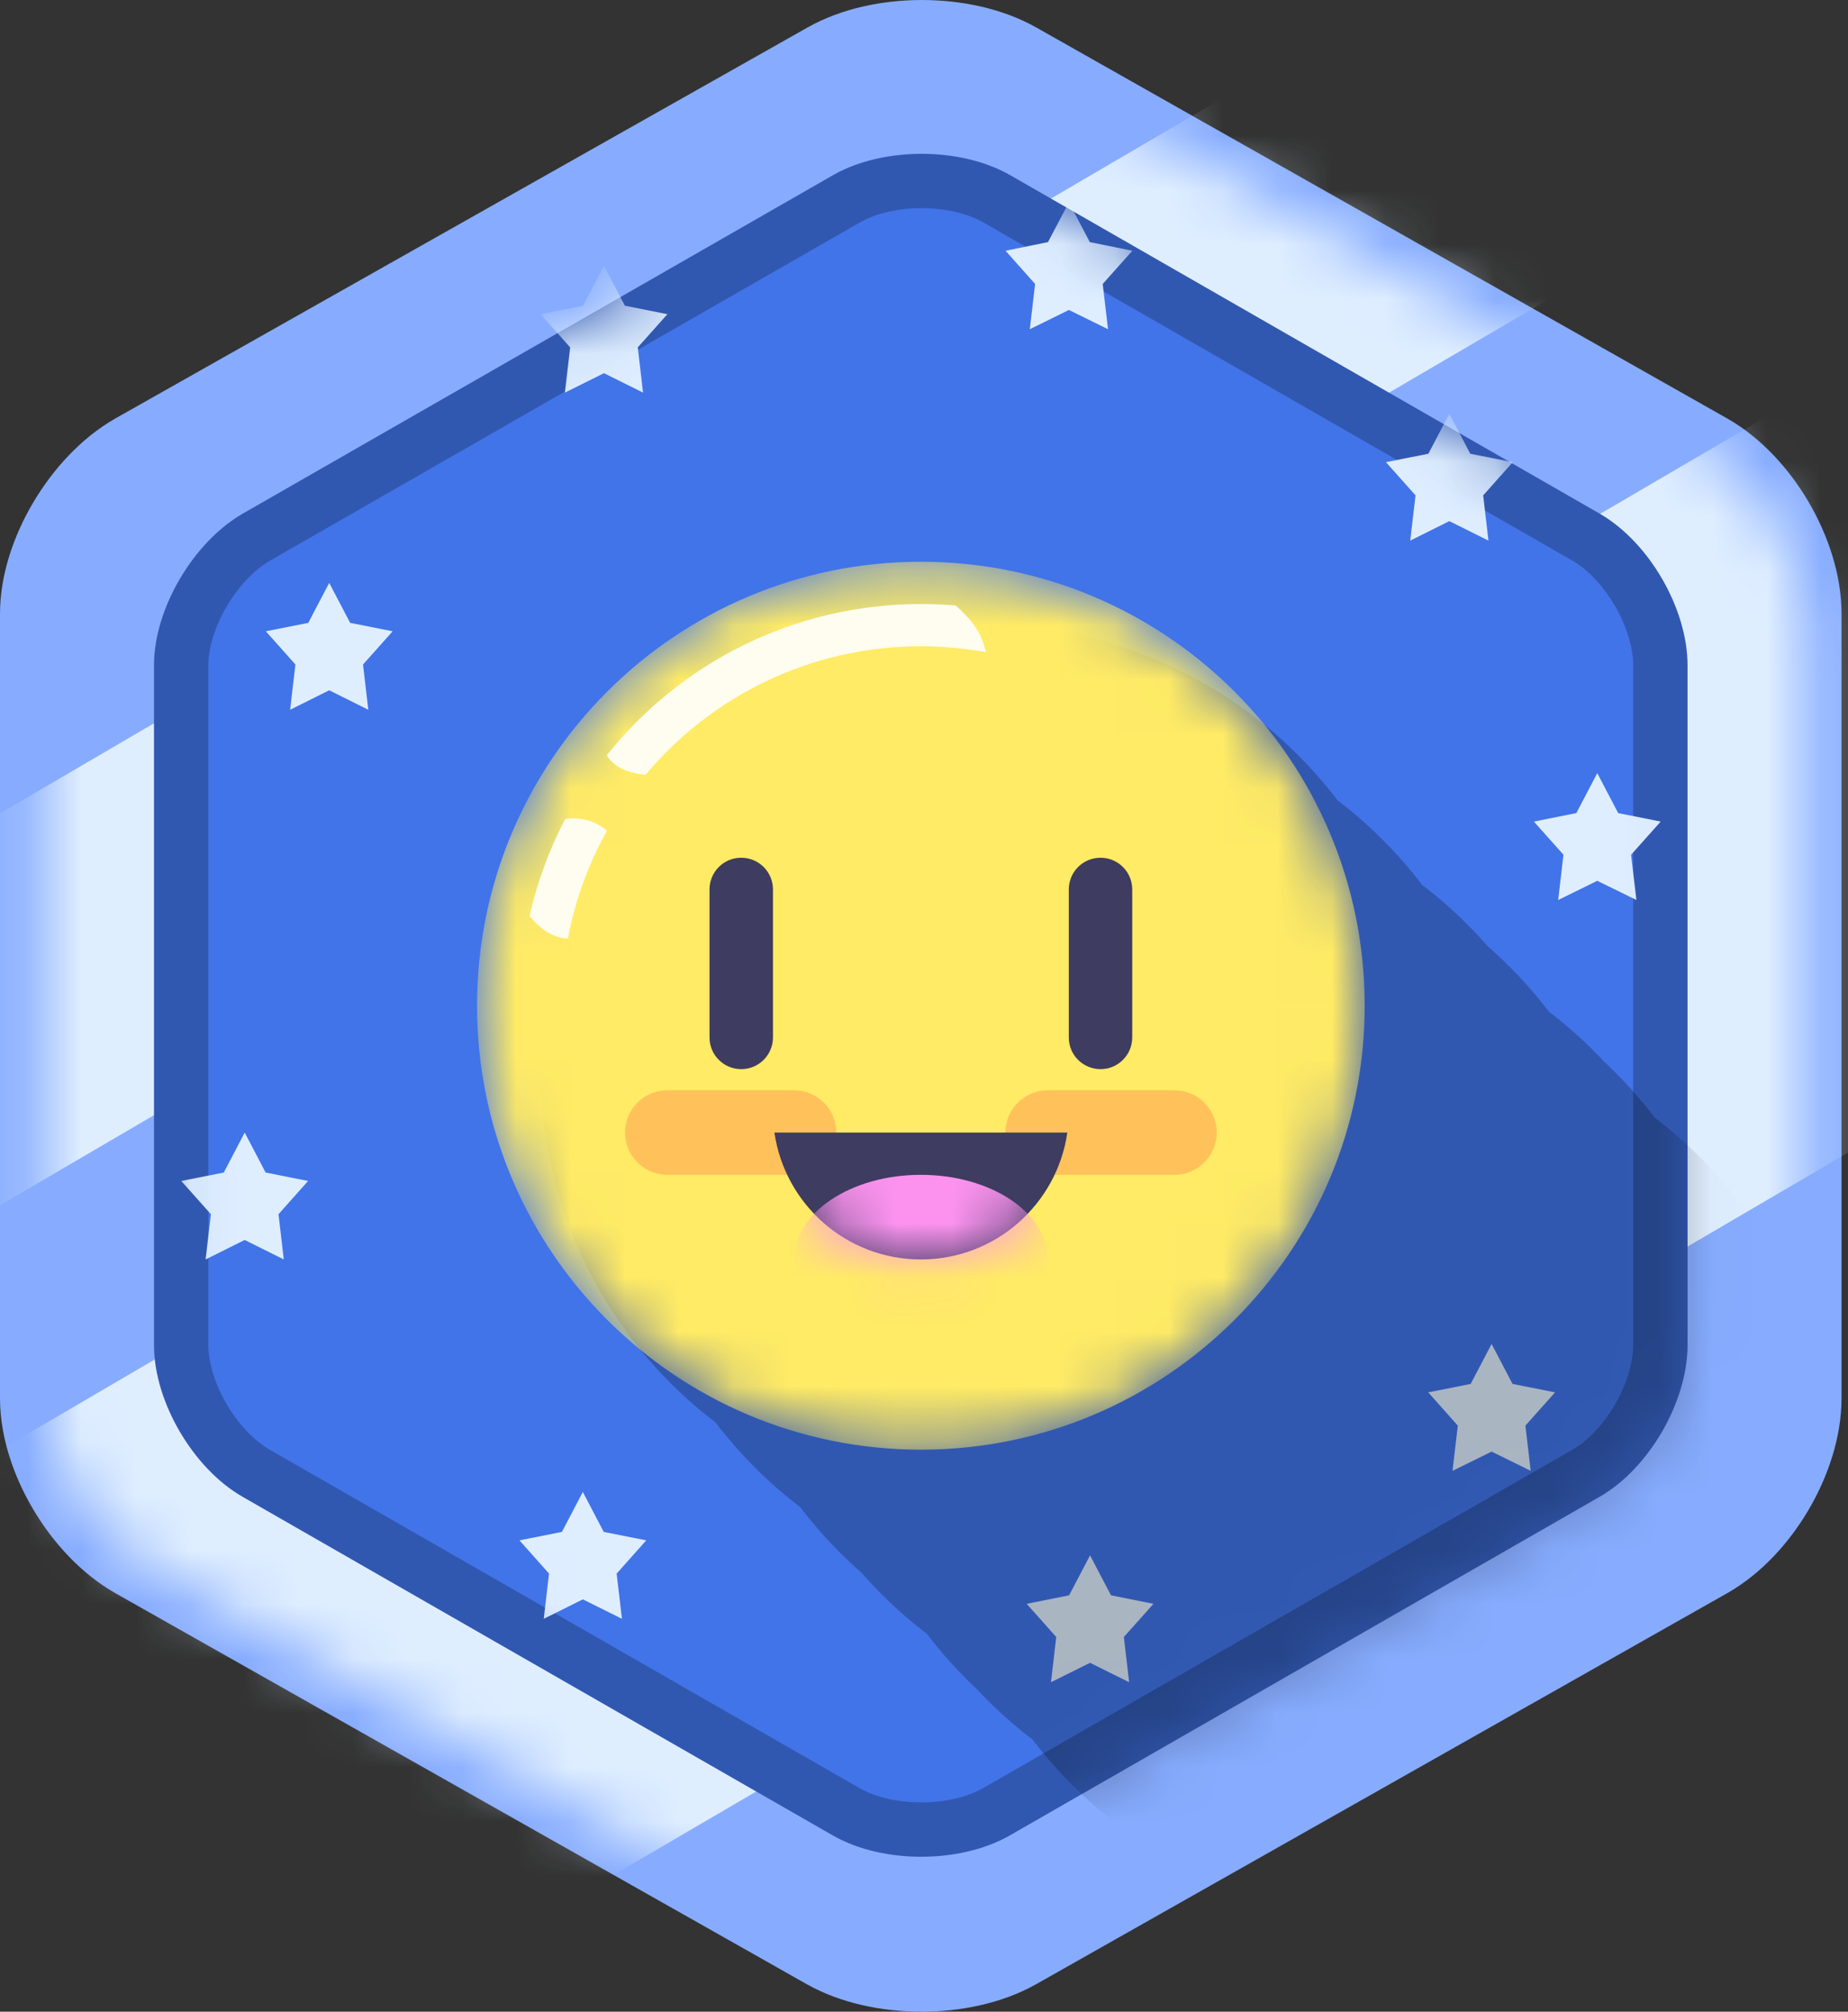 <svg width="34" height="37" viewBox="0 0 34 37" fill="none" xmlns="http://www.w3.org/2000/svg">
<rect x="0" y="0" width="34" height="37" fill="#333333" stroke="none"/>
<path d="M32.881 25.716C32.881 26.708 32.173 27.929 31.282 28.434L18.571 35.624C17.681 36.125 16.227 36.125 15.336 35.624L2.618 28.434C1.727 27.929 1 26.708 1 25.716V11.287C1 10.295 1.731 9.07 2.618 8.565L15.344 1.379C16.231 0.874 17.689 0.874 18.579 1.379L31.282 8.565C32.173 9.07 32.881 10.295 32.881 11.287V25.716Z" fill="#87ACFF" stroke="#87ACFF" stroke-width="2"/>
<mask id="mask0_651_4227" style="mask-type:alpha" maskUnits="userSpaceOnUse" x="0" y="0" width="34" height="37">
<path d="M32.241 25.395C32.241 26.342 31.564 27.509 30.714 27.992L18.568 34.862C17.717 35.341 16.327 35.341 15.477 34.862L3.323 27.992C2.473 27.509 1.778 26.342 1.778 25.395V11.607C1.778 10.659 2.476 9.489 3.323 9.006L15.484 2.14C16.331 1.657 17.724 1.657 18.575 2.14L30.714 9.006C31.564 9.489 32.241 10.659 32.241 11.607V25.395Z" fill="#FB8B5A" stroke="#FB8B5A" stroke-width="2"/>
</mask>
<g mask="url(#mask0_651_4227)">
<path d="M-8.289 19.808L30.645 -2.962L33.787 2.408L-5.147 25.178L-8.289 19.808ZM-3.188 28.534L35.746 5.763L42.03 16.503L3.096 39.277L-3.188 28.534Z" fill="#DFEEFF"/>
</g>
<path d="M30.548 24.738C30.548 25.598 29.941 26.659 29.183 27.095L18.331 33.324C17.569 33.759 16.328 33.759 15.57 33.324L4.71 27.095C3.952 26.659 3.333 25.598 3.333 24.738V12.237C3.333 11.378 3.956 10.32 4.714 9.881L15.574 3.656C16.336 3.22 17.576 3.22 18.338 3.656L29.183 9.881C29.941 10.32 30.548 11.378 30.548 12.237V24.738Z" fill="#4174E8" stroke="#3158B1"/>
<mask id="mask1_651_4227" style="mask-type:alpha" maskUnits="userSpaceOnUse" x="2" y="2" width="30" height="33">
<path d="M30.548 24.738C30.548 25.598 29.941 26.659 29.183 27.095L18.331 33.324C17.569 33.759 16.328 33.759 15.57 33.324L4.71 27.095C3.952 26.659 3.333 25.598 3.333 24.738V12.237C3.333 11.378 3.956 10.32 4.714 9.881L15.574 3.656C16.336 3.22 17.576 3.22 18.338 3.656L29.183 9.881C29.941 10.32 30.548 11.378 30.548 12.237V24.738Z" fill="#4174E8" stroke="#96411B"/>
</mask>
<g mask="url(#mask1_651_4227)">
<path d="M19.666 3.722L20.051 4.453L20.833 4.612L20.288 5.223L20.386 6.055L19.666 5.701L18.947 6.055L19.044 5.223L18.5 4.612L19.281 4.453L19.666 3.722Z" fill="#DFEEFF"/>
<path d="M29.387 14.22L29.772 14.955L30.554 15.111L30.009 15.721L30.107 16.553L29.387 16.2L28.668 16.553L28.765 15.721L28.221 15.111L29.002 14.955L29.387 14.22Z" fill="#DFEEFF"/>
<path d="M20.055 28.607L20.44 29.342L21.222 29.498L20.677 30.108L20.774 30.94L20.055 30.583L19.336 30.94L19.433 30.108L18.889 29.498L19.67 29.342L20.055 28.607Z" fill="#DFEEFF"/>
<path d="M11.112 4.888L11.497 5.623L12.279 5.779L11.734 6.389L11.831 7.221L11.112 6.864L10.393 7.221L10.49 6.389L9.946 5.779L10.727 5.623L11.112 4.888Z" fill="#DFEEFF"/>
<path d="M27.443 24.719L27.828 25.454L28.61 25.609L28.065 26.22L28.162 27.052L27.443 26.698L26.724 27.052L26.821 26.22L26.277 25.609L27.058 25.454L27.443 24.719Z" fill="#DFEEFF"/>
<path d="M10.723 27.441L11.108 28.176L11.89 28.331L11.345 28.942L11.443 29.774L10.723 29.416L10.004 29.774L10.101 28.942L9.557 28.331L10.338 28.176L10.723 27.441Z" fill="#DFEEFF"/>
<path d="M4.502 20.831L4.887 21.566L5.668 21.721L5.124 22.332L5.221 23.164L4.502 22.806L3.783 23.164L3.88 22.332L3.335 21.721L4.117 21.566L4.502 20.831Z" fill="#DFEEFF"/>
<path d="M26.665 7.61L27.05 8.345L27.832 8.501L27.288 9.111L27.385 9.943L26.665 9.585L25.946 9.943L26.043 9.111L25.499 8.501L26.28 8.345L26.665 7.61Z" fill="#DFEEFF"/>
<path d="M6.057 10.721L6.442 11.456L7.224 11.611L6.679 12.222L6.776 13.054L6.057 12.696L5.338 13.054L5.435 12.222L4.891 11.611L5.672 11.456L6.057 10.721Z" fill="#DFEEFF"/>
<path opacity="0.239" d="M21.221 14.609C25.731 14.609 29.386 18.264 29.386 22.775C29.386 27.285 25.731 30.94 21.221 30.94C16.71 30.94 13.055 27.285 13.055 22.775C13.055 18.264 16.71 14.609 21.221 14.609ZM19.665 13.054C24.176 13.054 27.831 16.709 27.831 21.22C27.831 25.73 24.176 29.385 19.665 29.385C15.155 29.385 11.5 25.73 11.5 21.22C11.5 16.709 15.155 13.054 19.665 13.054ZM18.11 11.499C22.621 11.499 26.276 15.154 26.276 19.664C26.276 24.175 22.621 27.83 18.11 27.83C13.6 27.83 9.945 24.175 9.945 19.664C9.945 15.154 13.6 11.499 18.11 11.499ZM27.053 20.442C31.564 20.442 35.219 24.097 35.219 28.607C35.219 33.118 31.564 36.773 27.053 36.773C22.543 36.773 18.888 33.118 18.888 28.607C18.888 24.097 22.543 20.442 27.053 20.442ZM25.498 18.887C30.008 18.887 33.663 22.542 33.663 27.052C33.663 31.562 30.008 35.218 25.498 35.218C20.988 35.218 17.332 31.562 17.332 27.052C17.332 22.542 20.988 18.887 25.498 18.887ZM23.943 17.331C28.453 17.331 32.108 20.986 32.108 25.497C32.108 30.007 28.453 33.662 23.943 33.662C19.432 33.662 15.777 30.007 15.777 25.497C15.777 20.986 19.432 17.331 23.943 17.331ZM21.998 15.387C26.509 15.387 30.164 19.042 30.164 23.552C30.164 28.063 26.509 31.718 21.998 31.718C17.488 31.718 13.833 28.063 13.833 23.552C13.833 19.042 17.488 15.387 21.998 15.387ZM23.554 16.942C28.064 16.942 31.719 20.597 31.719 25.108C31.719 29.618 28.064 33.273 23.554 33.273C19.043 33.273 15.388 29.618 15.388 25.108C15.388 20.597 19.043 16.942 23.554 16.942Z" fill="black"/>
</g>
<mask id="mask2_651_4227" style="mask-type:alpha" maskUnits="userSpaceOnUse" x="8" y="10" width="18" height="17">
<path d="M16.943 10.332C21.453 10.332 25.108 13.987 25.108 18.498C25.108 23.008 21.453 26.663 16.943 26.663C12.432 26.663 8.777 23.008 8.777 18.498C8.777 13.987 12.432 10.332 16.943 10.332Z" fill="url(#paint0_linear_651_4227)"/>
</mask>
<g mask="url(#mask2_651_4227)">
<path d="M16.943 10.332C21.453 10.332 25.108 13.987 25.108 18.498C25.108 23.008 21.453 26.663 16.943 26.663C12.432 26.663 8.777 23.008 8.777 18.498C8.777 13.987 12.432 10.332 16.943 10.332Z" fill="#FFEB65"/>
</g>
<path fill-rule="evenodd" clip-rule="evenodd" d="M10.403 15.06C10.749 15.021 10.998 15.134 11.169 15.278C10.826 15.889 10.582 16.554 10.449 17.261C10.173 17.257 9.932 17.078 9.742 16.849C9.885 16.219 10.107 15.617 10.403 15.06ZM16.943 11.11C17.157 11.11 17.37 11.118 17.581 11.137C17.81 11.332 18.032 11.588 18.109 11.887C18.117 11.922 18.129 11.957 18.144 11.996C17.756 11.926 17.355 11.887 16.943 11.887C14.909 11.887 13.089 12.805 11.876 14.252C11.46 14.209 11.258 14.053 11.165 13.89C12.518 12.195 14.606 11.11 16.943 11.11Z" fill="#FFFDEF"/>
<path d="M13.637 15.776C13.96 15.776 14.221 16.036 14.221 16.359V19.081C14.221 19.404 13.96 19.664 13.637 19.664C13.315 19.664 13.054 19.404 13.054 19.081V16.359C13.054 16.036 13.315 15.776 13.637 15.776Z" fill="#3E3C60"/>
<path d="M20.248 15.776C20.57 15.776 20.831 16.036 20.831 16.359V19.081C20.831 19.404 20.57 19.664 20.248 19.664C19.925 19.664 19.664 19.404 19.664 19.081V16.359C19.664 16.036 19.925 15.776 20.248 15.776Z" fill="#3E3C60"/>
<path opacity="0.4" d="M12.277 20.053H14.61C15.037 20.053 15.387 20.399 15.387 20.831C15.387 21.258 15.037 21.608 14.61 21.608H12.277C11.849 21.608 11.499 21.258 11.499 20.831C11.499 20.399 11.849 20.053 12.277 20.053Z" fill="#FF864B"/>
<path opacity="0.4" d="M19.276 20.053H21.609C22.036 20.053 22.386 20.399 22.386 20.831C22.386 21.258 22.036 21.608 21.609 21.608H19.276C18.848 21.608 18.498 21.258 18.498 20.831C18.498 20.399 18.848 20.053 19.276 20.053Z" fill="#FF864B"/>
<path fill-rule="evenodd" clip-rule="evenodd" d="M16.943 23.164C15.57 23.164 14.439 22.149 14.248 20.831H19.637C19.447 22.149 18.315 23.164 16.943 23.164Z" fill="#3E3C60"/>
<mask id="mask3_651_4227" style="mask-type:alpha" maskUnits="userSpaceOnUse" x="14" y="20" width="6" height="4">
<path fill-rule="evenodd" clip-rule="evenodd" d="M16.943 23.164C15.57 23.164 14.439 22.149 14.248 20.831H19.637C19.447 22.149 18.315 23.164 16.943 23.164Z" fill="#3E3C60"/>
</mask>
<g mask="url(#mask3_651_4227)">
<path d="M16.943 21.608C18.23 21.608 19.276 22.304 19.276 23.164C19.276 24.023 18.23 24.719 16.943 24.719C15.656 24.719 14.61 24.023 14.61 23.164C14.61 22.304 15.656 21.608 16.943 21.608Z" fill="#FD93EF"/>
</g>
<defs>
<linearGradient id="paint0_linear_651_4227" x1="16.943" y1="26.663" x2="16.943" y2="10.332" gradientUnits="userSpaceOnUse">
<stop stop-color="#F9B819"/>
<stop offset="1" stop-color="#FBD849"/>
</linearGradient>
</defs>
</svg>
